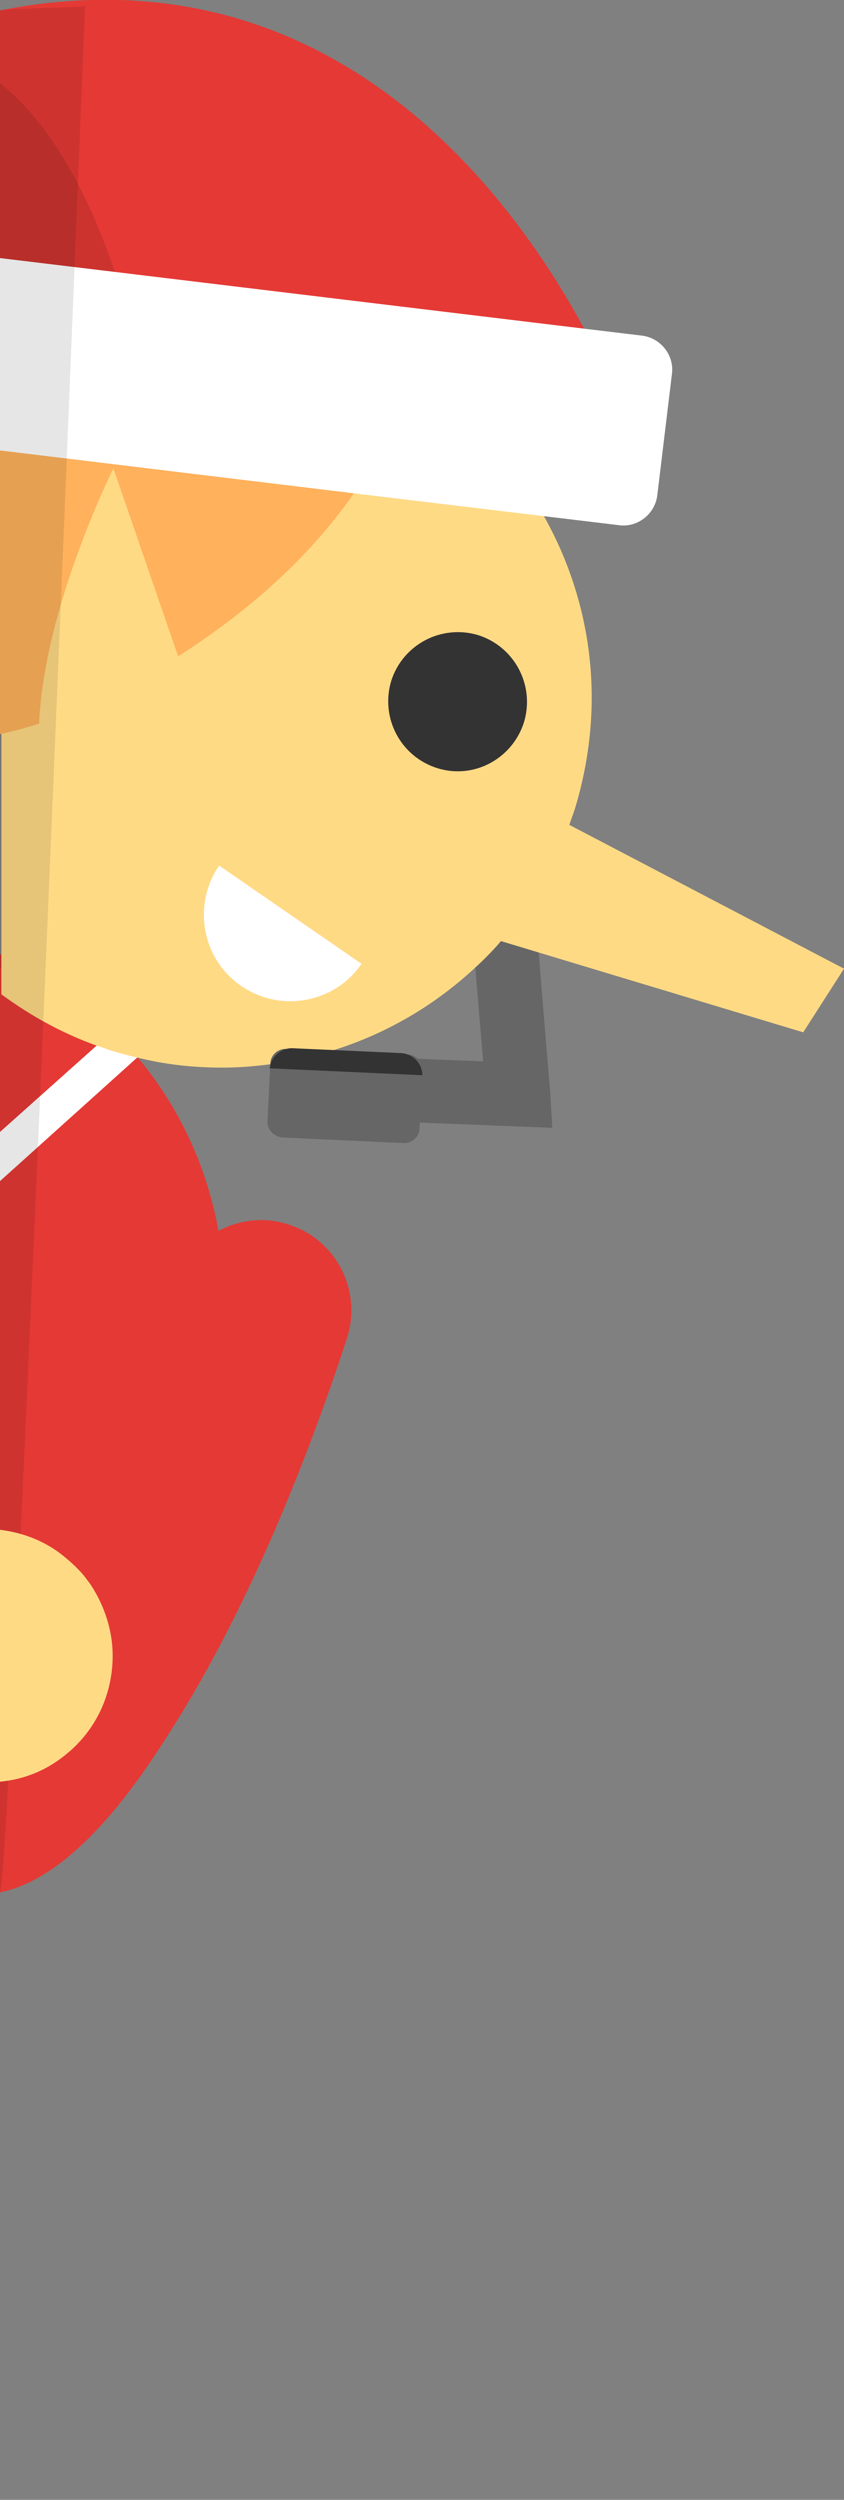 <svg id="Layer_1" xmlns="http://www.w3.org/2000/svg" width="122.1" height="361.3" viewBox="0 0 122.1 361.3"><rect x="0" y="0" width="122.1" height="361.3" fill="#808080" stroke="none"/><style>.st0{fill:#e53935}.st1{fill:#be3935}.st2{fill:#f9ce1d}.st3{opacity:.1}.st4{fill:#f1f1f1}.st5{fill:#212121}.st6{fill:#ef9a9a}.st7{fill:#FFF}.st8{fill:#f7caad}.st9{opacity:.15}.st10{fill:#231f20}.st11{fill:none;stroke:#e53935;stroke-width:79.267;stroke-linecap:round;stroke-miterlimit:10}.st12{fill:#da4637}.st13{fill:#ffdf00}.st14{fill:#914295}.st15{fill:#48b980}.st16{opacity:.11}.st17{fill:#666}.st18{fill:#ffda85}.st19{fill:#ffb15b}.st20{fill:#333}.st21{fill:none;stroke:#29b6f6;stroke-width:25.401;stroke-linecap:round;stroke-miterlimit:10}.st22{fill:#2297cc}.st23{fill:#29b6f6}.st24{fill:#764c2e}.st25{fill:#4d4d4d}.st26{fill:none;stroke:#666;stroke-width:9.218;stroke-miterlimit:10}.st27{fill:#ffe18c}.st28{fill:#332e2e}.st29{stroke:#FFF;stroke-width:1.769;stroke-miterlimit:10}.st29,.st30{fill:none}.st31{fill:#fdd500}.st32{fill:none;stroke:#332e2e;stroke-width:1.975;stroke-miterlimit:10}.st33{fill:#fdbe0c}.st34{fill:#bdbdbd}.st35{opacity:.1;fill:#FFF}.st36{fill:#008fa1}.st37{fill:#fb8c00}.st38{fill:#ef5350}.st39{opacity:.33;fill:#333}.st40{fill:#4caf50}.st41{fill:#00838f}.st42{fill:#00acc1}.st43{fill:#8e24aa}.st44{fill:#ffd200}.st45{opacity:.14;fill:#333}.st46{fill:#f79117}.st47{fill:#dbdbdb}.st48{fill:#dc9e00}.st49{fill:#fddf00}.st50{clip-path:url(#SVGID_2_)}.st51{fill:#ff8300}.st52{fill:#00c763}.st53{fill:#fff200}.st54{fill:#e86e1c}.st55{fill:#c8541f}.st56{fill:#009047}.st57{fill:#00a551}.st58{fill:#dec461}.st59{fill:#444}.st60{opacity:.2;enable-background:new}.st61{fill:#2b2b2b}.st62{opacity:.12;enable-background:new}.st63{fill:#848484}.st64{opacity:.21;enable-background:new}.st65{opacity:.21;fill:#5f81c0}.st65,.st66,.st67{enable-background:new}.st66,.st67{opacity:.66;stroke:#1f1f1f;stroke-width:2.116;stroke-miterlimit:10}.st67{fill:#5f81c0}.st68{fill:#3a3a3a}.st69{stroke:#393939}.st69,.st70{fill:none;stroke-width:.621;stroke-miterlimit:10;stroke-dasharray:1.81,.603}.st70{stroke:#444}.st71{fill:#00ad00}.st72{fill:#e91100}.st73{fill:#39527c}.st74{opacity:.15;fill:#FFF}.st75{fill:#262626}.st76{opacity:.6;fill:url(#SVGID_3_)}.st77{fill:#0096a3}.st78{fill:#00b2c2}.st79{fill:#d97823}.st80{fill:#d13d7f}.st81{fill:#b81463}.st82{fill:#7b7878}.st83{fill:#929292}.st84{fill:#2f2f2f}.st85{fill:#616161}.st86{fill:#8d8d8d}.st87{fill:#575757}.st88{fill:#828282}.st89{opacity:.43}.st90{fill:#b3b3b3}.st91{fill:#7f7f7f}.st92{fill:none;stroke:#a5a3a3;stroke-width:3;stroke-linecap:round;stroke-miterlimit:10}.st93{fill:#6a6a6a}.st94{stroke:#7f7f7f;stroke-width:7}.st94,.st95{fill:none;stroke-linecap:round;stroke-miterlimit:10}.st95{stroke:#929292;stroke-width:5}.st96{clip-path:url(#SVGID_5_);fill:url(#SVGID_6_)}.st97{fill:#f78011}.st98{fill:#db6300}.st99{fill:#f0a42c}.st100{fill:#de7221}.st101{fill:#ff8787}.st102{clip-path:url(#SVGID_8_)}.st103{fill:#ffa1e4}.st104{fill:#1da802}.st105{fill:#fcbe2d}.st106{fill:#fcd03f}.st107{fill:#f6b12d}.st108{fill:#de4a3f}.st109{fill:#000002}.st110{fill:#ffdf82}.st111{fill:#764299}.st112{fill:#68378c}.st113{fill:#fd930c}.st114{fill:#287a5e}.st115{fill:#1aa17d}.st116{fill:#764d2f}.st117{fill:#ededed}.st118{fill:#c92828}.st119{fill:#ffd500}.st120{fill:#ec407a}.st121{fill:#1565c0}.st122{fill:#c165c7}.st123{fill:#ff931e}.st124{fill:#fdce48}.st125{fill:#2aaf4b}.st126{fill:#b99960}.st127{fill:#a17b54}.st128{fill:#d4af6e}.st129{opacity:.12}.st130{fill:#f0b21c}.st131{fill:#b0b0b0}.st132{fill:#b46d3d}.st133{opacity:.7;fill:url(#SVGID_9_)}.st134{fill:#29b65e}.st135{fill:none;stroke:#f0b21c;stroke-width:14.749;stroke-linecap:round;stroke-linejoin:round;stroke-miterlimit:10}.st136{fill:#ffe51c}.st137{fill:#c70fd1}.st138{fill:#b9b9b9}.st139{fill:#4830a6}.st140{fill:#6e40ed}.st141{fill:#a2a5a3}.st142{fill:#b6e5cd}.st143{fill:#e9d386}.st144{fill:#413d3d}.st145{fill:#666262}.st146{fill:#85d4ac}.st147{fill:none;stroke:#6e40ed;stroke-width:18.796;stroke-linecap:round;stroke-miterlimit:10}.st148{stroke-dasharray:29.049,256.314}.st148,.st149{fill:none;stroke:#f7fffa;stroke-width:19.224;stroke-miterlimit:10}.st149{stroke-linecap:round;stroke-dasharray:8.544,256.314}.st150{fill:#211c1c}.st151{opacity:.2}.st152{fill:#f5951f}.st153{fill:#f7fffa}.st154{fill:#ff8b17}.st155{fill:none;stroke:#f0b21c;stroke-width:17.108;stroke-linecap:round;stroke-linejoin:round;stroke-miterlimit:10}.st156{fill:#d6aa1a}.st157{fill:none;stroke:#d6aa1a;stroke-width:25.801;stroke-linecap:round;stroke-miterlimit:10}.st158{fill:#f5c60c}.st159{fill:#231f20;stroke:#b6e5cd;stroke-width:1.208;stroke-miterlimit:10}.st160{fill:#ab5844}.st161{fill:#249d43}.st162{fill:#fde08b}.st163{fill:#c5161d}.st164{fill:#d89614}.st165{fill:#faac18}.st166{fill:none;stroke:#faac18;stroke-width:24.2;stroke-linecap:round;stroke-linejoin:round;stroke-miterlimit:10}.st167{fill:#e91c24}.st168{fill:#eceff1}.st169{stroke:#5f14a6;stroke-width:28.025;stroke-linecap:round}.st169,.st170{fill:none;stroke-miterlimit:10}.st170{stroke-dasharray:43.312,382.165}.st170,.st171{stroke:#a2a5a3;stroke-width:28.662}.st171{stroke-dasharray:12.739,382.165}.st171,.st172{fill:none;stroke-linecap:round;stroke-miterlimit:10}.st172{stroke:#5f14a6;stroke-width:28.381}.st173{fill:#8c28de}.st174{fill:#5f14a6}.st175{stroke:#8c28de;stroke-width:31.642;stroke-linecap:round}.st175,.st176{fill:none;stroke-miterlimit:10}.st176{stroke-dasharray:48.902,431.488}.st176,.st177{stroke:#e6e6e6;stroke-width:32.362}.st177{stroke-dasharray:14.383,431.488}.st177,.st178{fill:none;stroke-linecap:round;stroke-miterlimit:10}.st178{stroke:#8c28de;stroke-width:28.381}.st179{fill:#fafafa}.st180{fill:#ffa000}.st181{fill:#ffb300}.st182{fill:#C93}.st183{fill:#5d4037}.st184{fill:#ff9800}.st185{fill:#cfd8dc}.st186{fill:#f57c00}.st187{stroke:#f57c00;stroke-width:23.784;stroke-linecap:round}.st187,.st188{fill:none;stroke-miterlimit:10}.st188{opacity:.5;stroke:#cfd8dc;stroke-width:3.63}.st189{fill:#f06292}.st190{fill:none;stroke:#ff9800;stroke-width:23.784;stroke-linecap:round;stroke-miterlimit:10}.st191{fill:#9b51a0}.st192{fill:#7b1fa2}.st193{fill:none;stroke:#8e24aa;stroke-width:23.784;stroke-linecap:round;stroke-miterlimit:10}.st194{fill:#ffc107}.st195{fill:#26c6da}.st196{fill:#039be5}.st197{fill:none;stroke:#039be5;stroke-width:23.784;stroke-linecap:round;stroke-miterlimit:10}.st198{stroke:#cfd8dc;stroke-width:3.63}.st198,.st199{fill:none;stroke-miterlimit:10}.st199{stroke:#29b6f6;stroke-width:23.784;stroke-linecap:round}.st200{fill:#9575cd}.st201{fill:none;stroke:#9b51a0;stroke-width:23.784;stroke-linecap:round;stroke-miterlimit:10}.st202{opacity:.6}</style><path class="st0" d="M50.2 193.4c-9.1 27.8-18.6 45.8-25.1 56.1-3.8 6-13.6 21.7-25.1 24V229c2.2-.3 4.4 0 6.5.9.9-1.6 1.8-3.2 2.7-5 5.1-9.7 10.7-22.7 16.2-39.6 1.1-3.3 3.4-5.9 6.2-7.4 3-1.6 6.7-2.1 10.2-.9 6.9 2.2 10.6 9.6 8.4 16.4z"/><path class="st0" d="M14.5 227.8l-1.4 1.3L0 240.8V137.9c5.9 2.6 11.5 6.3 16.3 11 .7.7 1.5 1.5 2.2 2.3l.3.3c.4.4.8.9 1.1 1.3 6.2 7.4 10.1 16.1 11.7 25.1 3.2 17.8-2.6 36.9-17.1 49.9z"/><path class="st16" d="M11.9 145.1c-4-3-7.9-4.6-11.9-5.2v-2c4.2 1.9 8.2 4.2 11.9 7.2z"/><path class="st7" d="M19.9 152.8L0 170.7v-7.1l14-12.5 2.3-2.2h.1l2.1 2.3.3.3z"/><g><path class="st17" d="M79.9 163l-25.5-1 .4-9.2 15.1.6c-3.8-44.5-3.3-45.9-3-46.9l8.8 2.7c.1-.5.2-.8.2-.8-.1 2.9 2.2 31.9 3.7 49.5l.3 5.1z"/><path class="st18" d="M0 57.9c4-3 8.3-5.4 12.9-7.1.4-.1.7-.3 1.1-.4 1.8-.6 3.6-1.2 5.4-1.6 4.1-1 8.4-1.5 12.7-1.5 5.3 0 10.6.8 16 2.5 3.1 1 6 2.2 8.7 3.6 2 1 3.9 2.2 5.7 3.4 6.8 4.7 12.4 10.9 16.3 18 4.4 7.9 6.8 16.8 6.8 26 0 5.3-.8 10.7-2.4 16-.3.9-.6 1.7-.9 2.6-1.3 3.7-3.1 7.1-5.1 10.3a62.8 62.8 0 0 1-4.8 6.4c-1.1 1.3-2.4 2.6-3.6 3.7-5.9 5.5-12.9 9.6-20.6 12-2.9.9-5.9 1.6-8.9 2h-.1c-2.3.3-4.6.5-7 .5-4 0-8.1-.4-12.1-1.4-1.3-.3-2.5-.6-3.8-1-.7-.2-1.4-.5-2.1-.7-5.1-1.8-9.8-4.4-14-7.5V57.9z"/><path class="st19" d="M0 57.9v-2.6c2.6-2 5.4-3.7 8.4-5.2.2-.1.5-.2.7-.3 3.1-1.5 6.3-2.6 9.6-3.5 9.3-2.5 19.4-2.4 29.3.7 3.1 1 6 2.2 8.8 3.6v2.6c0 .9 0 1.8-.1 2.7 0 2.2-.1 4.4-.3 6.6-1.5 3.1-3.2 6-5.2 8.8-6.6 9.5-15.6 17.3-25.5 23.6L22.4 97c-5.6 3.4-11.2 5.8-16.8 7.6-1.9.6-3.7 1.1-5.6 1.5V57.9z"/><path class="st20" d="M56.6 98.4c-1.6 5.3 1.3 10.9 6.6 12.6 5.3 1.7 10.9-1.3 12.6-6.6 1.6-5.3-1.3-10.9-6.6-12.6-5.3-1.6-10.9 1.3-12.6 6.6z"/><path class="st0" d="M90.5 60.3l-28.1-3.7-5.8-.8L19.8 51l-5.8-.6-4.9-.6L0 48.5v-47c47.4-9.3 73.7 26 84.5 46 4.1 7.5 6 12.8 6 12.8z"/><path class="st16" d="M20 51.8l-7.1-1.1-4.5-.7L0 48.8V12c8.3 6.6 13.6 18.3 16.6 27.3.9 2.6 1.6 5 2.1 6.9.2.9.5 1.8.6 2.5.2 1.1.4 1.9.5 2.4.2.5.2.7.2.7z"/><path class="st7" d="M0 57.9V37.3l16.6 2 67.9 8.2 8.3 1c2.8.3 4.8 2.9 4.4 5.6l-2.1 17.4c-.3 2.8-2.9 4.8-5.6 4.4l-10.8-1.3-27.5-3.3L0 65.1v-7.2z"/><path class="st18" d="M78.7 117.3l43.4 22.7-5.9 9.2-53.4-16.1z"/><path class="st7" d="M52.3 139.3c-3.9 5.7-11.7 7.1-17.4 3.2s-7.1-11.7-3.2-17.4l20.6 14.2z"/><path class="st17" d="M40.9 164.4l17.4.8c1.3.1 2.4-.9 2.4-2.2l.4-8.2c.1-1.3-.9-2.4-2.2-2.4l-17.4-.8c-1.3-.1-2.4.9-2.4 2.2l-.4 8.2c-.1 1.2.9 2.3 2.2 2.4z"/><path class="st20" d="M39 154.4v.2c.1-1.8 1.6-3.2 3.4-3.1l15.6.7c1.8.1 3.2 1.6 3.1 3.4v-.2l-22.1-1z"/></g><path class="st18" d="M26.2 96.1l-9.8-28.4s-28.3 56.5 6.8 59.5l3-31.1z"/><g class="st3"><path d="M0 240.8v32.6C1.5 273.2 12.3.9 12.3.9c-1.4.2-10.8.3-12.3.6v239.3z"/></g><path class="st18" d="M16.3 239.3c0 5.4-2.3 10.7-6.8 14.3-2.8 2.3-6.1 3.6-9.5 3.9v-36.4c3.3.4 6.5 1.6 9.2 3.8 1.1.9 2.1 1.8 3 2.9l.9 1.2c2.1 3.2 3.2 6.8 3.2 10.3z"/></svg>